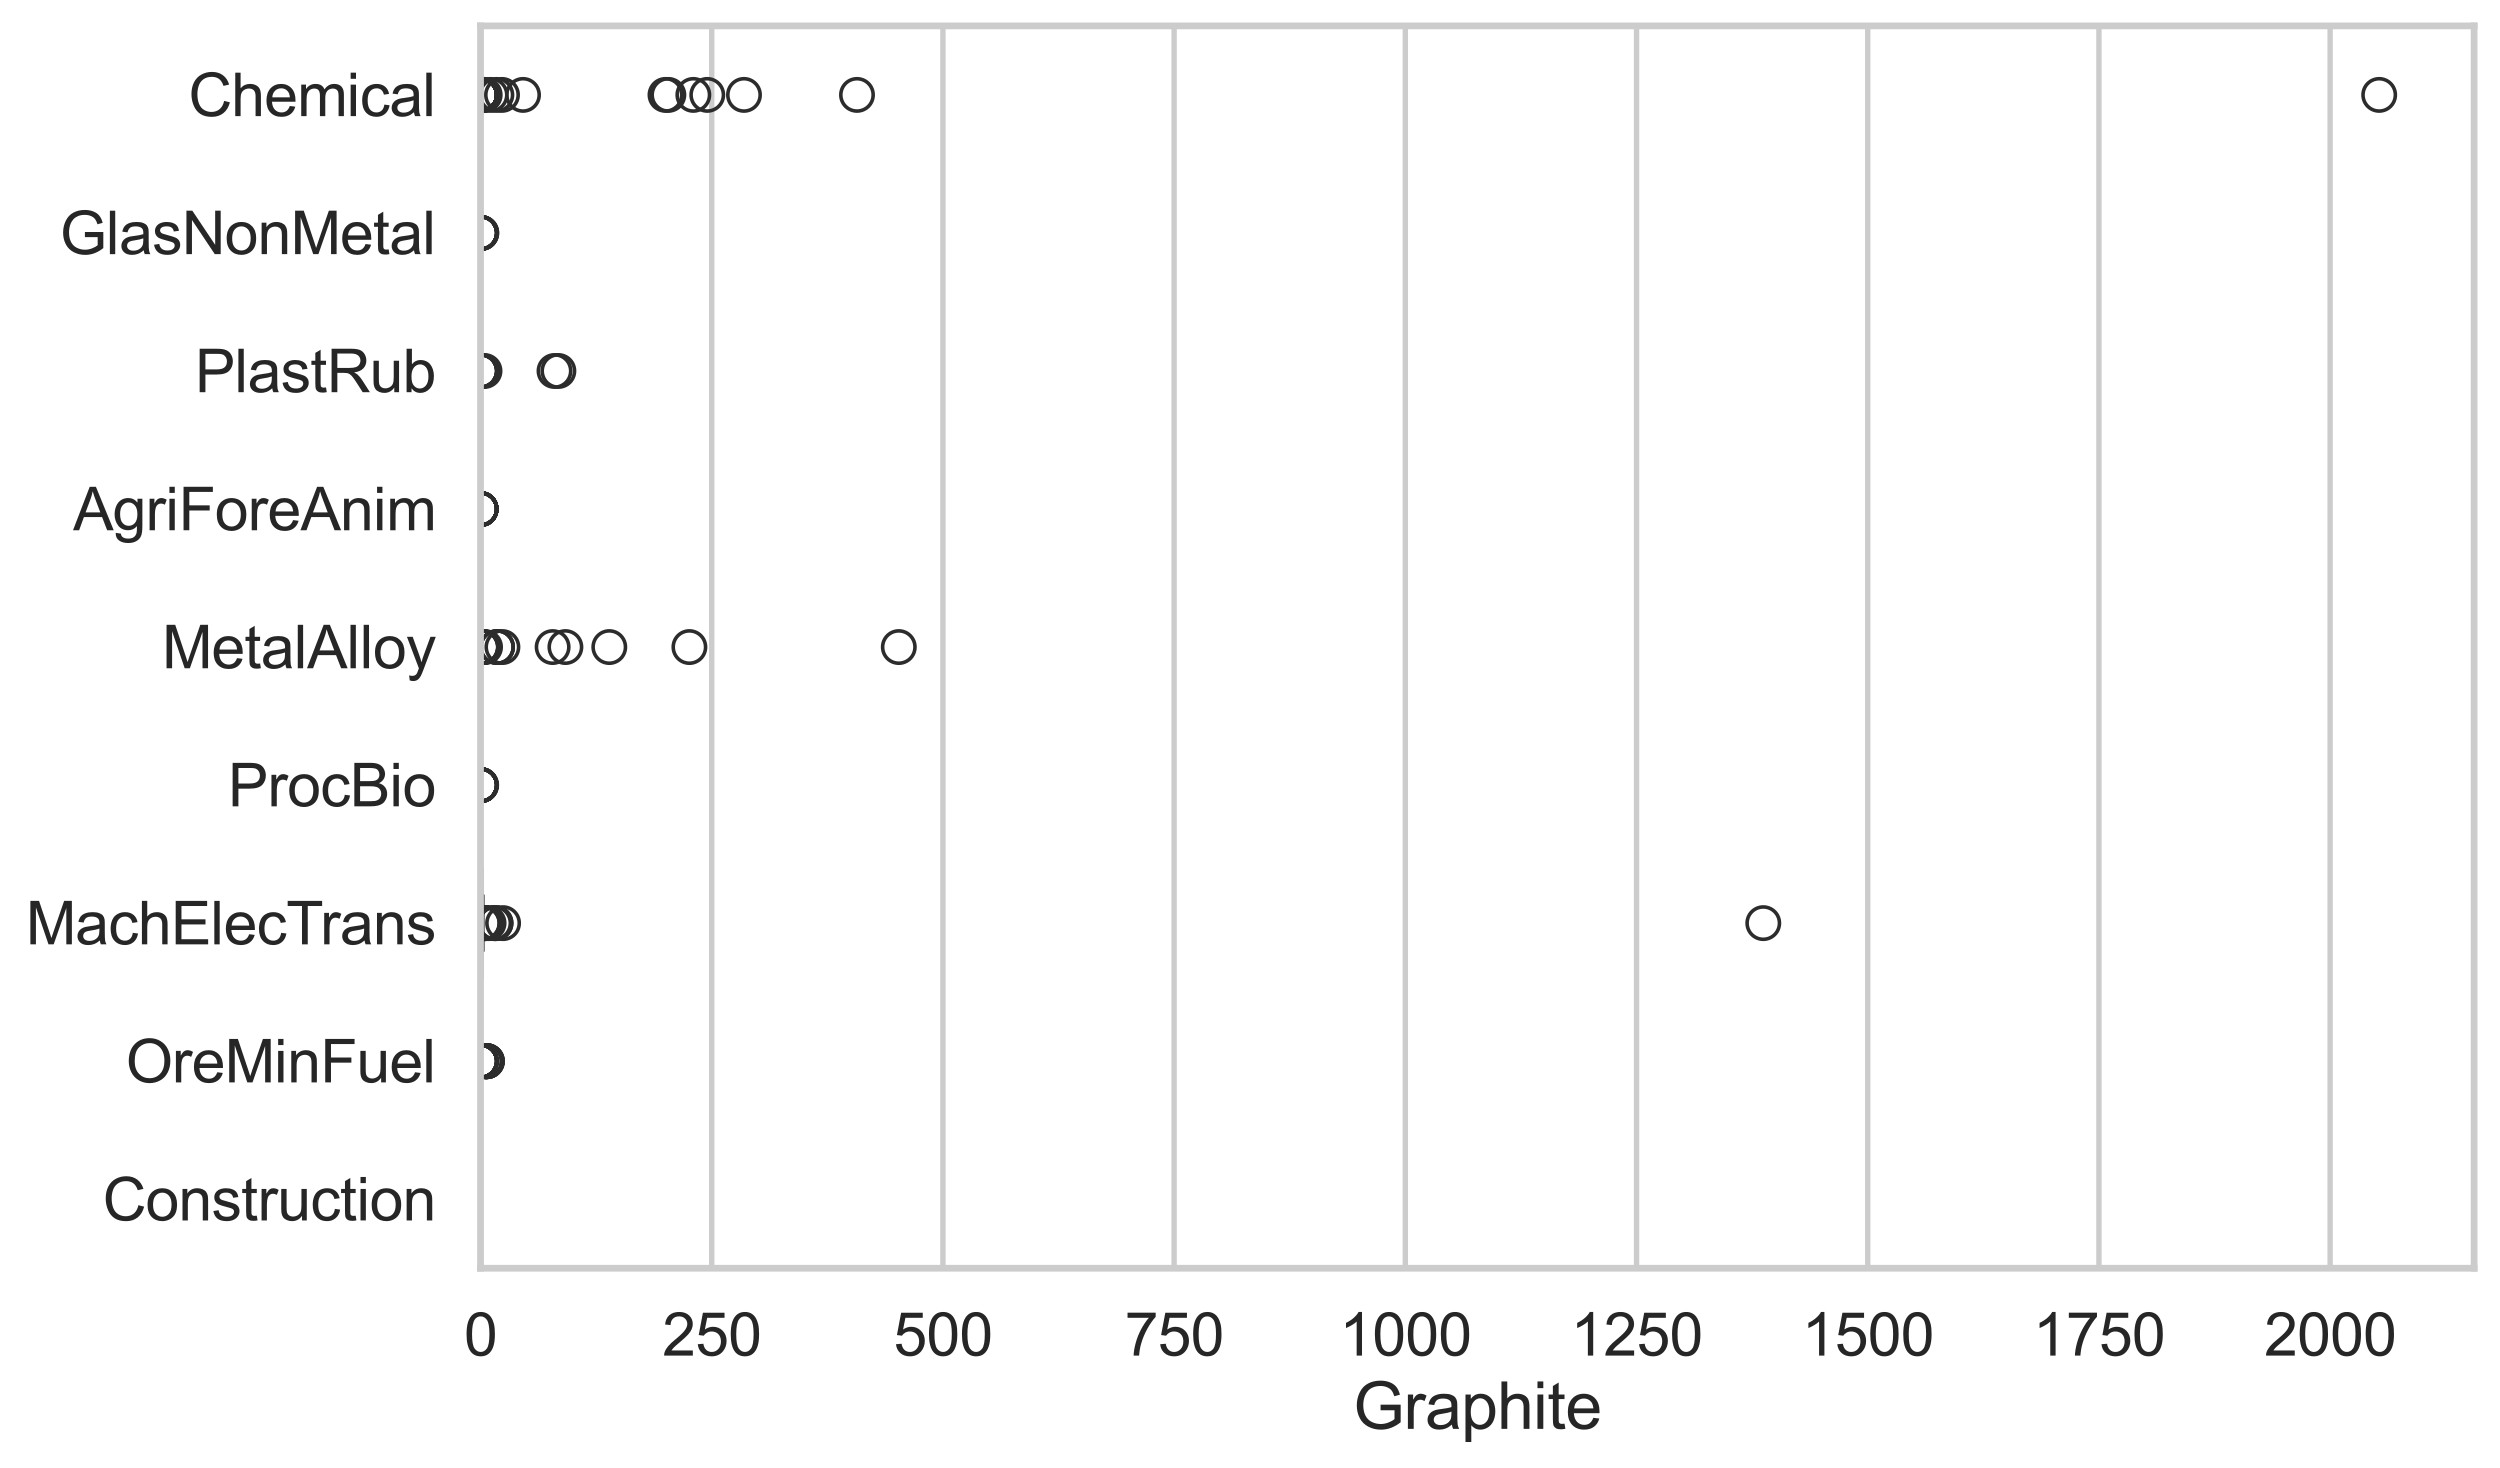 <?xml version="1.0" encoding="utf-8" standalone="no"?>
<!DOCTYPE svg PUBLIC "-//W3C//DTD SVG 1.1//EN"
  "http://www.w3.org/Graphics/SVG/1.1/DTD/svg11.dtd">
<svg xmlns:xlink="http://www.w3.org/1999/xlink" width="695.577pt" height="408.331pt" viewBox="0 0 695.577 408.331" xmlns="http://www.w3.org/2000/svg" version="1.1">
 <defs>
  <style type="text/css">*{stroke-linejoin: round; stroke-linecap: butt}</style>
 </defs>
 <g id="figure_1">
  <g id="patch_1">
   <path d="M 0 408.331 
L 695.577 408.331 
L 695.577 0 
L 0 0 
z
" style="fill: #ffffff"/>
  </g>
  <g id="axes_1">
   <g id="patch_2">
    <path d="M 133.697 352.86 
L 688.377 352.86 
L 688.377 7.2 
L 133.697 7.2 
z
" style="fill: #ffffff"/>
   </g>
   <g id="matplotlib.axis_1">
    <g id="xtick_1">
     <g id="line2d_1">
      <path d="M 133.697 352.86 
L 133.697 7.2 
" clip-path="url(#p1d03a3a1b8)" style="fill: none; stroke: #cccccc; stroke-width: 1.5; stroke-linecap: round"/>
     </g>
     <g id="text_1">
      <!-- 0 -->
      <g style="fill: #262626" transform="translate(129.109 377.17) scale(0.165 -0.165)">
       <defs>
        <path id="ArialMT-30" d="M 266 2259 
Q 266 3072 433 3567 
Q 600 4063 929 4331 
Q 1259 4600 1759 4600 
Q 2128 4600 2406 4451 
Q 2684 4303 2865 4023 
Q 3047 3744 3150 3342 
Q 3253 2941 3253 2259 
Q 3253 1453 3087 958 
Q 2922 463 2592 192 
Q 2263 -78 1759 -78 
Q 1097 -78 719 397 
Q 266 969 266 2259 
z
M 844 2259 
Q 844 1131 1108 757 
Q 1372 384 1759 384 
Q 2147 384 2411 759 
Q 2675 1134 2675 2259 
Q 2675 3391 2411 3762 
Q 2147 4134 1753 4134 
Q 1366 4134 1134 3806 
Q 844 3388 844 2259 
z
" transform="scale(0.016)"/>
       </defs>
       <use xlink:href="#ArialMT-30"/>
      </g>
     </g>
    </g>
    <g id="xtick_2">
     <g id="line2d_2">
      <path d="M 198.024 352.86 
L 198.024 7.2 
" clip-path="url(#p1d03a3a1b8)" style="fill: none; stroke: #cccccc; stroke-width: 1.5; stroke-linecap: round"/>
     </g>
     <g id="text_2">
      <!-- 250 -->
      <g style="fill: #262626" transform="translate(184.261 377.17) scale(0.165 -0.165)">
       <defs>
        <path id="ArialMT-32" d="M 3222 541 
L 3222 0 
L 194 0 
Q 188 203 259 391 
Q 375 700 629 1000 
Q 884 1300 1366 1694 
Q 2113 2306 2375 2664 
Q 2638 3022 2638 3341 
Q 2638 3675 2398 3904 
Q 2159 4134 1775 4134 
Q 1369 4134 1125 3890 
Q 881 3647 878 3216 
L 300 3275 
Q 359 3922 746 4261 
Q 1134 4600 1788 4600 
Q 2447 4600 2831 4234 
Q 3216 3869 3216 3328 
Q 3216 3053 3103 2787 
Q 2991 2522 2730 2228 
Q 2469 1934 1863 1422 
Q 1356 997 1212 845 
Q 1069 694 975 541 
L 3222 541 
z
" transform="scale(0.016)"/>
        <path id="ArialMT-35" d="M 266 1200 
L 856 1250 
Q 922 819 1161 601 
Q 1400 384 1738 384 
Q 2144 384 2425 690 
Q 2706 997 2706 1503 
Q 2706 1984 2436 2262 
Q 2166 2541 1728 2541 
Q 1456 2541 1237 2417 
Q 1019 2294 894 2097 
L 366 2166 
L 809 4519 
L 3088 4519 
L 3088 3981 
L 1259 3981 
L 1013 2750 
Q 1425 3038 1878 3038 
Q 2478 3038 2890 2622 
Q 3303 2206 3303 1553 
Q 3303 931 2941 478 
Q 2500 -78 1738 -78 
Q 1113 -78 717 272 
Q 322 622 266 1200 
z
" transform="scale(0.016)"/>
       </defs>
       <use xlink:href="#ArialMT-32"/>
       <use xlink:href="#ArialMT-35" transform="translate(55.615 0)"/>
       <use xlink:href="#ArialMT-30" transform="translate(111.23 0)"/>
      </g>
     </g>
    </g>
    <g id="xtick_3">
     <g id="line2d_3">
      <path d="M 262.352 352.86 
L 262.352 7.2 
" clip-path="url(#p1d03a3a1b8)" style="fill: none; stroke: #cccccc; stroke-width: 1.5; stroke-linecap: round"/>
     </g>
     <g id="text_3">
      <!-- 500 -->
      <g style="fill: #262626" transform="translate(248.588 377.17) scale(0.165 -0.165)">
       <use xlink:href="#ArialMT-35"/>
       <use xlink:href="#ArialMT-30" transform="translate(55.615 0)"/>
       <use xlink:href="#ArialMT-30" transform="translate(111.23 0)"/>
      </g>
     </g>
    </g>
    <g id="xtick_4">
     <g id="line2d_4">
      <path d="M 326.679 352.86 
L 326.679 7.2 
" clip-path="url(#p1d03a3a1b8)" style="fill: none; stroke: #cccccc; stroke-width: 1.5; stroke-linecap: round"/>
     </g>
     <g id="text_4">
      <!-- 750 -->
      <g style="fill: #262626" transform="translate(312.916 377.17) scale(0.165 -0.165)">
       <defs>
        <path id="ArialMT-37" d="M 303 3981 
L 303 4522 
L 3269 4522 
L 3269 4084 
Q 2831 3619 2401 2847 
Q 1972 2075 1738 1259 
Q 1569 684 1522 0 
L 944 0 
Q 953 541 1156 1306 
Q 1359 2072 1739 2783 
Q 2119 3494 2547 3981 
L 303 3981 
z
" transform="scale(0.016)"/>
       </defs>
       <use xlink:href="#ArialMT-37"/>
       <use xlink:href="#ArialMT-35" transform="translate(55.615 0)"/>
       <use xlink:href="#ArialMT-30" transform="translate(111.23 0)"/>
      </g>
     </g>
    </g>
    <g id="xtick_5">
     <g id="line2d_5">
      <path d="M 391.006 352.86 
L 391.006 7.2 
" clip-path="url(#p1d03a3a1b8)" style="fill: none; stroke: #cccccc; stroke-width: 1.5; stroke-linecap: round"/>
     </g>
     <g id="text_5">
      <!-- 1000 -->
      <g style="fill: #262626" transform="translate(372.655 377.17) scale(0.165 -0.165)">
       <defs>
        <path id="ArialMT-31" d="M 2384 0 
L 1822 0 
L 1822 3584 
Q 1619 3391 1289 3197 
Q 959 3003 697 2906 
L 697 3450 
Q 1169 3672 1522 3987 
Q 1875 4303 2022 4600 
L 2384 4600 
L 2384 0 
z
" transform="scale(0.016)"/>
       </defs>
       <use xlink:href="#ArialMT-31"/>
       <use xlink:href="#ArialMT-30" transform="translate(55.615 0)"/>
       <use xlink:href="#ArialMT-30" transform="translate(111.23 0)"/>
       <use xlink:href="#ArialMT-30" transform="translate(166.846 0)"/>
      </g>
     </g>
    </g>
    <g id="xtick_6">
     <g id="line2d_6">
      <path d="M 455.334 352.86 
L 455.334 7.2 
" clip-path="url(#p1d03a3a1b8)" style="fill: none; stroke: #cccccc; stroke-width: 1.5; stroke-linecap: round"/>
     </g>
     <g id="text_6">
      <!-- 1250 -->
      <g style="fill: #262626" transform="translate(436.983 377.17) scale(0.165 -0.165)">
       <use xlink:href="#ArialMT-31"/>
       <use xlink:href="#ArialMT-32" transform="translate(55.615 0)"/>
       <use xlink:href="#ArialMT-35" transform="translate(111.23 0)"/>
       <use xlink:href="#ArialMT-30" transform="translate(166.846 0)"/>
      </g>
     </g>
    </g>
    <g id="xtick_7">
     <g id="line2d_7">
      <path d="M 519.661 352.86 
L 519.661 7.2 
" clip-path="url(#p1d03a3a1b8)" style="fill: none; stroke: #cccccc; stroke-width: 1.5; stroke-linecap: round"/>
     </g>
     <g id="text_7">
      <!-- 1500 -->
      <g style="fill: #262626" transform="translate(501.31 377.17) scale(0.165 -0.165)">
       <use xlink:href="#ArialMT-31"/>
       <use xlink:href="#ArialMT-35" transform="translate(55.615 0)"/>
       <use xlink:href="#ArialMT-30" transform="translate(111.23 0)"/>
       <use xlink:href="#ArialMT-30" transform="translate(166.846 0)"/>
      </g>
     </g>
    </g>
    <g id="xtick_8">
     <g id="line2d_8">
      <path d="M 583.988 352.86 
L 583.988 7.2 
" clip-path="url(#p1d03a3a1b8)" style="fill: none; stroke: #cccccc; stroke-width: 1.5; stroke-linecap: round"/>
     </g>
     <g id="text_8">
      <!-- 1750 -->
      <g style="fill: #262626" transform="translate(565.637 377.17) scale(0.165 -0.165)">
       <use xlink:href="#ArialMT-31"/>
       <use xlink:href="#ArialMT-37" transform="translate(55.615 0)"/>
       <use xlink:href="#ArialMT-35" transform="translate(111.23 0)"/>
       <use xlink:href="#ArialMT-30" transform="translate(166.846 0)"/>
      </g>
     </g>
    </g>
    <g id="xtick_9">
     <g id="line2d_9">
      <path d="M 648.316 352.86 
L 648.316 7.2 
" clip-path="url(#p1d03a3a1b8)" style="fill: none; stroke: #cccccc; stroke-width: 1.5; stroke-linecap: round"/>
     </g>
     <g id="text_9">
      <!-- 2000 -->
      <g style="fill: #262626" transform="translate(629.965 377.17) scale(0.165 -0.165)">
       <use xlink:href="#ArialMT-32"/>
       <use xlink:href="#ArialMT-30" transform="translate(55.615 0)"/>
       <use xlink:href="#ArialMT-30" transform="translate(111.23 0)"/>
       <use xlink:href="#ArialMT-30" transform="translate(166.846 0)"/>
      </g>
     </g>
    </g>
    <g id="text_10">
     <!-- Graphite -->
     <g style="fill: #262626" transform="translate(376.521 397.553) scale(0.18 -0.18)">
      <defs>
       <path id="ArialMT-47" d="M 2638 1797 
L 2638 2334 
L 4578 2338 
L 4578 638 
Q 4131 281 3656 101 
Q 3181 -78 2681 -78 
Q 2006 -78 1454 211 
Q 903 500 622 1047 
Q 341 1594 341 2269 
Q 341 2938 620 3517 
Q 900 4097 1425 4378 
Q 1950 4659 2634 4659 
Q 3131 4659 3532 4498 
Q 3934 4338 4162 4050 
Q 4391 3763 4509 3300 
L 3963 3150 
Q 3859 3500 3706 3700 
Q 3553 3900 3268 4020 
Q 2984 4141 2638 4141 
Q 2222 4141 1919 4014 
Q 1616 3888 1430 3681 
Q 1244 3475 1141 3228 
Q 966 2803 966 2306 
Q 966 1694 1177 1281 
Q 1388 869 1791 669 
Q 2194 469 2647 469 
Q 3041 469 3416 620 
Q 3791 772 3984 944 
L 3984 1797 
L 2638 1797 
z
" transform="scale(0.016)"/>
       <path id="ArialMT-72" d="M 416 0 
L 416 3319 
L 922 3319 
L 922 2816 
Q 1116 3169 1280 3281 
Q 1444 3394 1641 3394 
Q 1925 3394 2219 3213 
L 2025 2691 
Q 1819 2813 1613 2813 
Q 1428 2813 1281 2702 
Q 1134 2591 1072 2394 
Q 978 2094 978 1738 
L 978 0 
L 416 0 
z
" transform="scale(0.016)"/>
       <path id="ArialMT-61" d="M 2588 409 
Q 2275 144 1986 34 
Q 1697 -75 1366 -75 
Q 819 -75 525 192 
Q 231 459 231 875 
Q 231 1119 342 1320 
Q 453 1522 633 1644 
Q 813 1766 1038 1828 
Q 1203 1872 1538 1913 
Q 2219 1994 2541 2106 
Q 2544 2222 2544 2253 
Q 2544 2597 2384 2738 
Q 2169 2928 1744 2928 
Q 1347 2928 1158 2789 
Q 969 2650 878 2297 
L 328 2372 
Q 403 2725 575 2942 
Q 747 3159 1072 3276 
Q 1397 3394 1825 3394 
Q 2250 3394 2515 3294 
Q 2781 3194 2906 3042 
Q 3031 2891 3081 2659 
Q 3109 2516 3109 2141 
L 3109 1391 
Q 3109 606 3145 398 
Q 3181 191 3288 0 
L 2700 0 
Q 2613 175 2588 409 
z
M 2541 1666 
Q 2234 1541 1622 1453 
Q 1275 1403 1131 1340 
Q 988 1278 909 1158 
Q 831 1038 831 891 
Q 831 666 1001 516 
Q 1172 366 1500 366 
Q 1825 366 2078 508 
Q 2331 650 2450 897 
Q 2541 1088 2541 1459 
L 2541 1666 
z
" transform="scale(0.016)"/>
       <path id="ArialMT-70" d="M 422 -1272 
L 422 3319 
L 934 3319 
L 934 2888 
Q 1116 3141 1344 3267 
Q 1572 3394 1897 3394 
Q 2322 3394 2647 3175 
Q 2972 2956 3137 2557 
Q 3303 2159 3303 1684 
Q 3303 1175 3120 767 
Q 2938 359 2589 142 
Q 2241 -75 1856 -75 
Q 1575 -75 1351 44 
Q 1128 163 984 344 
L 984 -1272 
L 422 -1272 
z
M 931 1641 
Q 931 1000 1190 694 
Q 1450 388 1819 388 
Q 2194 388 2461 705 
Q 2728 1022 2728 1688 
Q 2728 2322 2467 2637 
Q 2206 2953 1844 2953 
Q 1484 2953 1207 2617 
Q 931 2281 931 1641 
z
" transform="scale(0.016)"/>
       <path id="ArialMT-68" d="M 422 0 
L 422 4581 
L 984 4581 
L 984 2938 
Q 1378 3394 1978 3394 
Q 2347 3394 2619 3248 
Q 2891 3103 3008 2847 
Q 3125 2591 3125 2103 
L 3125 0 
L 2563 0 
L 2563 2103 
Q 2563 2525 2380 2717 
Q 2197 2909 1863 2909 
Q 1613 2909 1392 2779 
Q 1172 2650 1078 2428 
Q 984 2206 984 1816 
L 984 0 
L 422 0 
z
" transform="scale(0.016)"/>
       <path id="ArialMT-69" d="M 425 3934 
L 425 4581 
L 988 4581 
L 988 3934 
L 425 3934 
z
M 425 0 
L 425 3319 
L 988 3319 
L 988 0 
L 425 0 
z
" transform="scale(0.016)"/>
       <path id="ArialMT-74" d="M 1650 503 
L 1731 6 
Q 1494 -44 1306 -44 
Q 1000 -44 831 53 
Q 663 150 594 308 
Q 525 466 525 972 
L 525 2881 
L 113 2881 
L 113 3319 
L 525 3319 
L 525 4141 
L 1084 4478 
L 1084 3319 
L 1650 3319 
L 1650 2881 
L 1084 2881 
L 1084 941 
Q 1084 700 1114 631 
Q 1144 563 1211 522 
Q 1278 481 1403 481 
Q 1497 481 1650 503 
z
" transform="scale(0.016)"/>
       <path id="ArialMT-65" d="M 2694 1069 
L 3275 997 
Q 3138 488 2766 206 
Q 2394 -75 1816 -75 
Q 1088 -75 661 373 
Q 234 822 234 1631 
Q 234 2469 665 2931 
Q 1097 3394 1784 3394 
Q 2450 3394 2872 2941 
Q 3294 2488 3294 1666 
Q 3294 1616 3291 1516 
L 816 1516 
Q 847 969 1125 678 
Q 1403 388 1819 388 
Q 2128 388 2347 550 
Q 2566 713 2694 1069 
z
M 847 1978 
L 2700 1978 
Q 2663 2397 2488 2606 
Q 2219 2931 1791 2931 
Q 1403 2931 1139 2672 
Q 875 2413 847 1978 
z
" transform="scale(0.016)"/>
      </defs>
      <use xlink:href="#ArialMT-47"/>
      <use xlink:href="#ArialMT-72" transform="translate(77.783 0)"/>
      <use xlink:href="#ArialMT-61" transform="translate(111.084 0)"/>
      <use xlink:href="#ArialMT-70" transform="translate(166.699 0)"/>
      <use xlink:href="#ArialMT-68" transform="translate(222.314 0)"/>
      <use xlink:href="#ArialMT-69" transform="translate(277.93 0)"/>
      <use xlink:href="#ArialMT-74" transform="translate(300.146 0)"/>
      <use xlink:href="#ArialMT-65" transform="translate(327.93 0)"/>
     </g>
    </g>
   </g>
   <g id="matplotlib.axis_2">
    <g id="ytick_1">
     <g id="text_11">
      <!-- Chemical -->
      <g style="fill: #262626" transform="translate(52.428 32.309) scale(0.165 -0.165)">
       <defs>
        <path id="ArialMT-43" d="M 3763 1606 
L 4369 1453 
Q 4178 706 3683 314 
Q 3188 -78 2472 -78 
Q 1731 -78 1267 223 
Q 803 525 561 1097 
Q 319 1669 319 2325 
Q 319 3041 592 3573 
Q 866 4106 1370 4382 
Q 1875 4659 2481 4659 
Q 3169 4659 3637 4309 
Q 4106 3959 4291 3325 
L 3694 3184 
Q 3534 3684 3231 3912 
Q 2928 4141 2469 4141 
Q 1941 4141 1586 3887 
Q 1231 3634 1087 3207 
Q 944 2781 944 2328 
Q 944 1744 1114 1308 
Q 1284 872 1643 656 
Q 2003 441 2422 441 
Q 2931 441 3284 734 
Q 3638 1028 3763 1606 
z
" transform="scale(0.016)"/>
        <path id="ArialMT-6d" d="M 422 0 
L 422 3319 
L 925 3319 
L 925 2853 
Q 1081 3097 1340 3245 
Q 1600 3394 1931 3394 
Q 2300 3394 2536 3241 
Q 2772 3088 2869 2813 
Q 3263 3394 3894 3394 
Q 4388 3394 4653 3120 
Q 4919 2847 4919 2278 
L 4919 0 
L 4359 0 
L 4359 2091 
Q 4359 2428 4304 2576 
Q 4250 2725 4106 2815 
Q 3963 2906 3769 2906 
Q 3419 2906 3187 2673 
Q 2956 2441 2956 1928 
L 2956 0 
L 2394 0 
L 2394 2156 
Q 2394 2531 2256 2718 
Q 2119 2906 1806 2906 
Q 1569 2906 1367 2781 
Q 1166 2656 1075 2415 
Q 984 2175 984 1722 
L 984 0 
L 422 0 
z
" transform="scale(0.016)"/>
        <path id="ArialMT-63" d="M 2588 1216 
L 3141 1144 
Q 3050 572 2676 248 
Q 2303 -75 1759 -75 
Q 1078 -75 664 370 
Q 250 816 250 1647 
Q 250 2184 428 2587 
Q 606 2991 970 3192 
Q 1334 3394 1763 3394 
Q 2303 3394 2647 3120 
Q 2991 2847 3088 2344 
L 2541 2259 
Q 2463 2594 2264 2762 
Q 2066 2931 1784 2931 
Q 1359 2931 1093 2626 
Q 828 2322 828 1663 
Q 828 994 1084 691 
Q 1341 388 1753 388 
Q 2084 388 2306 591 
Q 2528 794 2588 1216 
z
" transform="scale(0.016)"/>
        <path id="ArialMT-6c" d="M 409 0 
L 409 4581 
L 972 4581 
L 972 0 
L 409 0 
z
" transform="scale(0.016)"/>
       </defs>
       <use xlink:href="#ArialMT-43"/>
       <use xlink:href="#ArialMT-68" transform="translate(72.217 0)"/>
       <use xlink:href="#ArialMT-65" transform="translate(127.832 0)"/>
       <use xlink:href="#ArialMT-6d" transform="translate(183.447 0)"/>
       <use xlink:href="#ArialMT-69" transform="translate(266.748 0)"/>
       <use xlink:href="#ArialMT-63" transform="translate(288.965 0)"/>
       <use xlink:href="#ArialMT-61" transform="translate(338.965 0)"/>
       <use xlink:href="#ArialMT-6c" transform="translate(394.58 0)"/>
      </g>
     </g>
    </g>
    <g id="ytick_2">
     <g id="text_12">
      <!-- GlasNonMetal -->
      <g style="fill: #262626" transform="translate(16.659 70.715) scale(0.165 -0.165)">
       <defs>
        <path id="ArialMT-73" d="M 197 991 
L 753 1078 
Q 800 744 1014 566 
Q 1228 388 1613 388 
Q 2000 388 2187 545 
Q 2375 703 2375 916 
Q 2375 1106 2209 1216 
Q 2094 1291 1634 1406 
Q 1016 1563 777 1677 
Q 538 1791 414 1992 
Q 291 2194 291 2438 
Q 291 2659 392 2848 
Q 494 3038 669 3163 
Q 800 3259 1026 3326 
Q 1253 3394 1513 3394 
Q 1903 3394 2198 3281 
Q 2494 3169 2634 2976 
Q 2775 2784 2828 2463 
L 2278 2388 
Q 2241 2644 2061 2787 
Q 1881 2931 1553 2931 
Q 1166 2931 1000 2803 
Q 834 2675 834 2503 
Q 834 2394 903 2306 
Q 972 2216 1119 2156 
Q 1203 2125 1616 2013 
Q 2213 1853 2448 1751 
Q 2684 1650 2818 1456 
Q 2953 1263 2953 975 
Q 2953 694 2789 445 
Q 2625 197 2315 61 
Q 2006 -75 1616 -75 
Q 969 -75 630 194 
Q 291 463 197 991 
z
" transform="scale(0.016)"/>
        <path id="ArialMT-4e" d="M 488 0 
L 488 4581 
L 1109 4581 
L 3516 984 
L 3516 4581 
L 4097 4581 
L 4097 0 
L 3475 0 
L 1069 3600 
L 1069 0 
L 488 0 
z
" transform="scale(0.016)"/>
        <path id="ArialMT-6f" d="M 213 1659 
Q 213 2581 725 3025 
Q 1153 3394 1769 3394 
Q 2453 3394 2887 2945 
Q 3322 2497 3322 1706 
Q 3322 1066 3130 698 
Q 2938 331 2570 128 
Q 2203 -75 1769 -75 
Q 1072 -75 642 372 
Q 213 819 213 1659 
z
M 791 1659 
Q 791 1022 1069 705 
Q 1347 388 1769 388 
Q 2188 388 2466 706 
Q 2744 1025 2744 1678 
Q 2744 2294 2464 2611 
Q 2184 2928 1769 2928 
Q 1347 2928 1069 2612 
Q 791 2297 791 1659 
z
" transform="scale(0.016)"/>
        <path id="ArialMT-6e" d="M 422 0 
L 422 3319 
L 928 3319 
L 928 2847 
Q 1294 3394 1984 3394 
Q 2284 3394 2536 3286 
Q 2788 3178 2913 3003 
Q 3038 2828 3088 2588 
Q 3119 2431 3119 2041 
L 3119 0 
L 2556 0 
L 2556 2019 
Q 2556 2363 2490 2533 
Q 2425 2703 2258 2804 
Q 2091 2906 1866 2906 
Q 1506 2906 1245 2678 
Q 984 2450 984 1813 
L 984 0 
L 422 0 
z
" transform="scale(0.016)"/>
        <path id="ArialMT-4d" d="M 475 0 
L 475 4581 
L 1388 4581 
L 2472 1338 
Q 2622 884 2691 659 
Q 2769 909 2934 1394 
L 4031 4581 
L 4847 4581 
L 4847 0 
L 4263 0 
L 4263 3834 
L 2931 0 
L 2384 0 
L 1059 3900 
L 1059 0 
L 475 0 
z
" transform="scale(0.016)"/>
       </defs>
       <use xlink:href="#ArialMT-47"/>
       <use xlink:href="#ArialMT-6c" transform="translate(77.783 0)"/>
       <use xlink:href="#ArialMT-61" transform="translate(100 0)"/>
       <use xlink:href="#ArialMT-73" transform="translate(155.615 0)"/>
       <use xlink:href="#ArialMT-4e" transform="translate(205.615 0)"/>
       <use xlink:href="#ArialMT-6f" transform="translate(277.832 0)"/>
       <use xlink:href="#ArialMT-6e" transform="translate(333.447 0)"/>
       <use xlink:href="#ArialMT-4d" transform="translate(389.062 0)"/>
       <use xlink:href="#ArialMT-65" transform="translate(472.363 0)"/>
       <use xlink:href="#ArialMT-74" transform="translate(527.979 0)"/>
       <use xlink:href="#ArialMT-61" transform="translate(555.762 0)"/>
       <use xlink:href="#ArialMT-6c" transform="translate(611.377 0)"/>
      </g>
     </g>
    </g>
    <g id="ytick_3">
     <g id="text_13">
      <!-- PlastRub -->
      <g style="fill: #262626" transform="translate(54.248 109.122) scale(0.165 -0.165)">
       <defs>
        <path id="ArialMT-50" d="M 494 0 
L 494 4581 
L 2222 4581 
Q 2678 4581 2919 4538 
Q 3256 4481 3484 4323 
Q 3713 4166 3852 3881 
Q 3991 3597 3991 3256 
Q 3991 2672 3619 2267 
Q 3247 1863 2275 1863 
L 1100 1863 
L 1100 0 
L 494 0 
z
M 1100 2403 
L 2284 2403 
Q 2872 2403 3119 2622 
Q 3366 2841 3366 3238 
Q 3366 3525 3220 3729 
Q 3075 3934 2838 4000 
Q 2684 4041 2272 4041 
L 1100 4041 
L 1100 2403 
z
" transform="scale(0.016)"/>
        <path id="ArialMT-52" d="M 503 0 
L 503 4581 
L 2534 4581 
Q 3147 4581 3465 4457 
Q 3784 4334 3975 4021 
Q 4166 3709 4166 3331 
Q 4166 2844 3850 2509 
Q 3534 2175 2875 2084 
Q 3116 1969 3241 1856 
Q 3506 1613 3744 1247 
L 4541 0 
L 3778 0 
L 3172 953 
Q 2906 1366 2734 1584 
Q 2563 1803 2427 1890 
Q 2291 1978 2150 2013 
Q 2047 2034 1813 2034 
L 1109 2034 
L 1109 0 
L 503 0 
z
M 1109 2559 
L 2413 2559 
Q 2828 2559 3062 2645 
Q 3297 2731 3419 2920 
Q 3541 3109 3541 3331 
Q 3541 3656 3305 3865 
Q 3069 4075 2559 4075 
L 1109 4075 
L 1109 2559 
z
" transform="scale(0.016)"/>
        <path id="ArialMT-75" d="M 2597 0 
L 2597 488 
Q 2209 -75 1544 -75 
Q 1250 -75 995 37 
Q 741 150 617 320 
Q 494 491 444 738 
Q 409 903 409 1263 
L 409 3319 
L 972 3319 
L 972 1478 
Q 972 1038 1006 884 
Q 1059 663 1231 536 
Q 1403 409 1656 409 
Q 1909 409 2131 539 
Q 2353 669 2445 892 
Q 2538 1116 2538 1541 
L 2538 3319 
L 3100 3319 
L 3100 0 
L 2597 0 
z
" transform="scale(0.016)"/>
        <path id="ArialMT-62" d="M 941 0 
L 419 0 
L 419 4581 
L 981 4581 
L 981 2947 
Q 1338 3394 1891 3394 
Q 2197 3394 2470 3270 
Q 2744 3147 2920 2923 
Q 3097 2700 3197 2384 
Q 3297 2069 3297 1709 
Q 3297 856 2875 390 
Q 2453 -75 1863 -75 
Q 1275 -75 941 416 
L 941 0 
z
M 934 1684 
Q 934 1088 1097 822 
Q 1363 388 1816 388 
Q 2184 388 2453 708 
Q 2722 1028 2722 1663 
Q 2722 2313 2464 2622 
Q 2206 2931 1841 2931 
Q 1472 2931 1203 2611 
Q 934 2291 934 1684 
z
" transform="scale(0.016)"/>
       </defs>
       <use xlink:href="#ArialMT-50"/>
       <use xlink:href="#ArialMT-6c" transform="translate(66.699 0)"/>
       <use xlink:href="#ArialMT-61" transform="translate(88.916 0)"/>
       <use xlink:href="#ArialMT-73" transform="translate(144.531 0)"/>
       <use xlink:href="#ArialMT-74" transform="translate(194.531 0)"/>
       <use xlink:href="#ArialMT-52" transform="translate(222.314 0)"/>
       <use xlink:href="#ArialMT-75" transform="translate(294.531 0)"/>
       <use xlink:href="#ArialMT-62" transform="translate(350.146 0)"/>
      </g>
     </g>
    </g>
    <g id="ytick_4">
     <g id="text_14">
      <!-- AgriForeAnim -->
      <g style="fill: #262626" transform="translate(20.341 147.529) scale(0.165 -0.165)">
       <defs>
        <path id="ArialMT-41" d="M -9 0 
L 1750 4581 
L 2403 4581 
L 4278 0 
L 3588 0 
L 3053 1388 
L 1138 1388 
L 634 0 
L -9 0 
z
M 1313 1881 
L 2866 1881 
L 2388 3150 
Q 2169 3728 2063 4100 
Q 1975 3659 1816 3225 
L 1313 1881 
z
" transform="scale(0.016)"/>
        <path id="ArialMT-67" d="M 319 -275 
L 866 -356 
Q 900 -609 1056 -725 
Q 1266 -881 1628 -881 
Q 2019 -881 2231 -725 
Q 2444 -569 2519 -288 
Q 2563 -116 2559 434 
Q 2191 0 1641 0 
Q 956 0 581 494 
Q 206 988 206 1678 
Q 206 2153 378 2554 
Q 550 2956 876 3175 
Q 1203 3394 1644 3394 
Q 2231 3394 2613 2919 
L 2613 3319 
L 3131 3319 
L 3131 450 
Q 3131 -325 2973 -648 
Q 2816 -972 2473 -1159 
Q 2131 -1347 1631 -1347 
Q 1038 -1347 672 -1080 
Q 306 -813 319 -275 
z
M 784 1719 
Q 784 1066 1043 766 
Q 1303 466 1694 466 
Q 2081 466 2343 764 
Q 2606 1063 2606 1700 
Q 2606 2309 2336 2618 
Q 2066 2928 1684 2928 
Q 1309 2928 1046 2623 
Q 784 2319 784 1719 
z
" transform="scale(0.016)"/>
        <path id="ArialMT-46" d="M 525 0 
L 525 4581 
L 3616 4581 
L 3616 4041 
L 1131 4041 
L 1131 2622 
L 3281 2622 
L 3281 2081 
L 1131 2081 
L 1131 0 
L 525 0 
z
" transform="scale(0.016)"/>
       </defs>
       <use xlink:href="#ArialMT-41"/>
       <use xlink:href="#ArialMT-67" transform="translate(66.699 0)"/>
       <use xlink:href="#ArialMT-72" transform="translate(122.314 0)"/>
       <use xlink:href="#ArialMT-69" transform="translate(155.615 0)"/>
       <use xlink:href="#ArialMT-46" transform="translate(177.832 0)"/>
       <use xlink:href="#ArialMT-6f" transform="translate(238.916 0)"/>
       <use xlink:href="#ArialMT-72" transform="translate(294.531 0)"/>
       <use xlink:href="#ArialMT-65" transform="translate(327.832 0)"/>
       <use xlink:href="#ArialMT-41" transform="translate(383.447 0)"/>
       <use xlink:href="#ArialMT-6e" transform="translate(450.146 0)"/>
       <use xlink:href="#ArialMT-69" transform="translate(505.762 0)"/>
       <use xlink:href="#ArialMT-6d" transform="translate(527.979 0)"/>
      </g>
     </g>
    </g>
    <g id="ytick_5">
     <g id="text_15">
      <!-- MetalAlloy -->
      <g style="fill: #262626" transform="translate(45.088 185.935) scale(0.165 -0.165)">
       <defs>
        <path id="ArialMT-79" d="M 397 -1278 
L 334 -750 
Q 519 -800 656 -800 
Q 844 -800 956 -737 
Q 1069 -675 1141 -563 
Q 1194 -478 1313 -144 
Q 1328 -97 1363 -6 
L 103 3319 
L 709 3319 
L 1400 1397 
Q 1534 1031 1641 628 
Q 1738 1016 1872 1384 
L 2581 3319 
L 3144 3319 
L 1881 -56 
Q 1678 -603 1566 -809 
Q 1416 -1088 1222 -1217 
Q 1028 -1347 759 -1347 
Q 597 -1347 397 -1278 
z
" transform="scale(0.016)"/>
       </defs>
       <use xlink:href="#ArialMT-4d"/>
       <use xlink:href="#ArialMT-65" transform="translate(83.301 0)"/>
       <use xlink:href="#ArialMT-74" transform="translate(138.916 0)"/>
       <use xlink:href="#ArialMT-61" transform="translate(166.699 0)"/>
       <use xlink:href="#ArialMT-6c" transform="translate(222.314 0)"/>
       <use xlink:href="#ArialMT-41" transform="translate(244.531 0)"/>
       <use xlink:href="#ArialMT-6c" transform="translate(311.23 0)"/>
       <use xlink:href="#ArialMT-6c" transform="translate(333.447 0)"/>
       <use xlink:href="#ArialMT-6f" transform="translate(355.664 0)"/>
       <use xlink:href="#ArialMT-79" transform="translate(411.279 0)"/>
      </g>
     </g>
    </g>
    <g id="ytick_6">
     <g id="text_16">
      <!-- ProcBio -->
      <g style="fill: #262626" transform="translate(63.424 224.342) scale(0.165 -0.165)">
       <defs>
        <path id="ArialMT-42" d="M 469 0 
L 469 4581 
L 2188 4581 
Q 2713 4581 3030 4442 
Q 3347 4303 3526 4014 
Q 3706 3725 3706 3409 
Q 3706 3116 3547 2856 
Q 3388 2597 3066 2438 
Q 3481 2316 3704 2022 
Q 3928 1728 3928 1328 
Q 3928 1006 3792 729 
Q 3656 453 3456 303 
Q 3256 153 2954 76 
Q 2653 0 2216 0 
L 469 0 
z
M 1075 2656 
L 2066 2656 
Q 2469 2656 2644 2709 
Q 2875 2778 2992 2937 
Q 3109 3097 3109 3338 
Q 3109 3566 3000 3739 
Q 2891 3913 2687 3977 
Q 2484 4041 1991 4041 
L 1075 4041 
L 1075 2656 
z
M 1075 541 
L 2216 541 
Q 2509 541 2628 563 
Q 2838 600 2978 687 
Q 3119 775 3209 942 
Q 3300 1109 3300 1328 
Q 3300 1584 3169 1773 
Q 3038 1963 2805 2039 
Q 2572 2116 2134 2116 
L 1075 2116 
L 1075 541 
z
" transform="scale(0.016)"/>
       </defs>
       <use xlink:href="#ArialMT-50"/>
       <use xlink:href="#ArialMT-72" transform="translate(66.699 0)"/>
       <use xlink:href="#ArialMT-6f" transform="translate(100 0)"/>
       <use xlink:href="#ArialMT-63" transform="translate(155.615 0)"/>
       <use xlink:href="#ArialMT-42" transform="translate(205.615 0)"/>
       <use xlink:href="#ArialMT-69" transform="translate(272.314 0)"/>
       <use xlink:href="#ArialMT-6f" transform="translate(294.531 0)"/>
      </g>
     </g>
    </g>
    <g id="ytick_7">
     <g id="text_17">
      <!-- MachElecTrans -->
      <g style="fill: #262626" transform="translate(7.2 262.749) scale(0.165 -0.165)">
       <defs>
        <path id="ArialMT-45" d="M 506 0 
L 506 4581 
L 3819 4581 
L 3819 4041 
L 1113 4041 
L 1113 2638 
L 3647 2638 
L 3647 2100 
L 1113 2100 
L 1113 541 
L 3925 541 
L 3925 0 
L 506 0 
z
" transform="scale(0.016)"/>
        <path id="ArialMT-54" d="M 1659 0 
L 1659 4041 
L 150 4041 
L 150 4581 
L 3781 4581 
L 3781 4041 
L 2266 4041 
L 2266 0 
L 1659 0 
z
" transform="scale(0.016)"/>
       </defs>
       <use xlink:href="#ArialMT-4d"/>
       <use xlink:href="#ArialMT-61" transform="translate(83.301 0)"/>
       <use xlink:href="#ArialMT-63" transform="translate(138.916 0)"/>
       <use xlink:href="#ArialMT-68" transform="translate(188.916 0)"/>
       <use xlink:href="#ArialMT-45" transform="translate(244.531 0)"/>
       <use xlink:href="#ArialMT-6c" transform="translate(311.23 0)"/>
       <use xlink:href="#ArialMT-65" transform="translate(333.447 0)"/>
       <use xlink:href="#ArialMT-63" transform="translate(389.062 0)"/>
       <use xlink:href="#ArialMT-54" transform="translate(439.062 0)"/>
       <use xlink:href="#ArialMT-72" transform="translate(496.396 0)"/>
       <use xlink:href="#ArialMT-61" transform="translate(529.697 0)"/>
       <use xlink:href="#ArialMT-6e" transform="translate(585.312 0)"/>
       <use xlink:href="#ArialMT-73" transform="translate(640.928 0)"/>
      </g>
     </g>
    </g>
    <g id="ytick_8">
     <g id="text_18">
      <!-- OreMinFuel -->
      <g style="fill: #262626" transform="translate(35.013 301.155) scale(0.165 -0.165)">
       <defs>
        <path id="ArialMT-4f" d="M 309 2231 
Q 309 3372 921 4017 
Q 1534 4663 2503 4663 
Q 3138 4663 3647 4359 
Q 4156 4056 4423 3514 
Q 4691 2972 4691 2284 
Q 4691 1588 4409 1038 
Q 4128 488 3612 205 
Q 3097 -78 2500 -78 
Q 1853 -78 1343 234 
Q 834 547 571 1087 
Q 309 1628 309 2231 
z
M 934 2222 
Q 934 1394 1379 917 
Q 1825 441 2497 441 
Q 3181 441 3623 922 
Q 4066 1403 4066 2288 
Q 4066 2847 3877 3264 
Q 3688 3681 3323 3911 
Q 2959 4141 2506 4141 
Q 1863 4141 1398 3698 
Q 934 3256 934 2222 
z
" transform="scale(0.016)"/>
       </defs>
       <use xlink:href="#ArialMT-4f"/>
       <use xlink:href="#ArialMT-72" transform="translate(77.783 0)"/>
       <use xlink:href="#ArialMT-65" transform="translate(111.084 0)"/>
       <use xlink:href="#ArialMT-4d" transform="translate(166.699 0)"/>
       <use xlink:href="#ArialMT-69" transform="translate(250 0)"/>
       <use xlink:href="#ArialMT-6e" transform="translate(272.217 0)"/>
       <use xlink:href="#ArialMT-46" transform="translate(327.832 0)"/>
       <use xlink:href="#ArialMT-75" transform="translate(388.916 0)"/>
       <use xlink:href="#ArialMT-65" transform="translate(444.531 0)"/>
       <use xlink:href="#ArialMT-6c" transform="translate(500.146 0)"/>
      </g>
     </g>
    </g>
    <g id="ytick_9">
     <g id="text_19">
      <!-- Construction -->
      <g style="fill: #262626" transform="translate(28.575 339.562) scale(0.165 -0.165)">
       <use xlink:href="#ArialMT-43"/>
       <use xlink:href="#ArialMT-6f" transform="translate(72.217 0)"/>
       <use xlink:href="#ArialMT-6e" transform="translate(127.832 0)"/>
       <use xlink:href="#ArialMT-73" transform="translate(183.447 0)"/>
       <use xlink:href="#ArialMT-74" transform="translate(233.447 0)"/>
       <use xlink:href="#ArialMT-72" transform="translate(261.23 0)"/>
       <use xlink:href="#ArialMT-75" transform="translate(294.531 0)"/>
       <use xlink:href="#ArialMT-63" transform="translate(350.146 0)"/>
       <use xlink:href="#ArialMT-74" transform="translate(400.146 0)"/>
       <use xlink:href="#ArialMT-69" transform="translate(427.93 0)"/>
       <use xlink:href="#ArialMT-6f" transform="translate(450.146 0)"/>
       <use xlink:href="#ArialMT-6e" transform="translate(505.762 0)"/>
      </g>
     </g>
    </g>
   </g>
   <g id="patch_3">
    <path d="M 133.698 11.041 
L 133.698 41.766 
L 133.7 41.766 
L 133.7 11.041 
L 133.698 11.041 
z
" clip-path="url(#p1d03a3a1b8)" style="fill: #c9941d; stroke: #2c2c2c; stroke-linejoin: miter"/>
   </g>
   <g id="line2d_10">
    <path d="M 133.698 26.403 
L 133.697 26.403 
" clip-path="url(#p1d03a3a1b8)" style="fill: none; stroke: #2c2c2c"/>
   </g>
   <g id="line2d_11">
    <path d="M 133.7 26.403 
L 133.704 26.403 
" clip-path="url(#p1d03a3a1b8)" style="fill: none; stroke: #2c2c2c"/>
   </g>
   <g id="line2d_12">
    <path d="M 133.697 18.722 
L 133.697 34.085 
" clip-path="url(#p1d03a3a1b8)" style="fill: none; stroke: #2c2c2c; stroke-linecap: round"/>
   </g>
   <g id="line2d_13">
    <path d="M 133.704 18.722 
L 133.704 34.085 
" clip-path="url(#p1d03a3a1b8)" style="fill: none; stroke: #2c2c2c; stroke-linecap: round"/>
   </g>
   <g id="line2d_14">
    <defs>
     <path id="m06382907ee" d="M 0 4.5 
C 1.193 4.5 2.338 4.026 3.182 3.182 
C 4.026 2.338 4.5 1.193 4.5 0 
C 4.5 -1.193 4.026 -2.338 3.182 -3.182 
C 2.338 -4.026 1.193 -4.5 0 -4.5 
C -1.193 -4.5 -2.338 -4.026 -3.182 -3.182 
C -4.026 -2.338 -4.5 -1.193 -4.5 0 
C -4.5 1.193 -4.026 2.338 -3.182 3.182 
C -2.338 4.026 -1.193 4.5 0 4.5 
z
" style="stroke: #2c2c2c"/>
    </defs>
    <g clip-path="url(#p1d03a3a1b8)">
     <use xlink:href="#m06382907ee" x="185.961" y="26.403" style="fill-opacity: 0; stroke: #2c2c2c"/>
     <use xlink:href="#m06382907ee" x="133.708" y="26.403" style="fill-opacity: 0; stroke: #2c2c2c"/>
     <use xlink:href="#m06382907ee" x="133.869" y="26.403" style="fill-opacity: 0; stroke: #2c2c2c"/>
     <use xlink:href="#m06382907ee" x="133.705" y="26.403" style="fill-opacity: 0; stroke: #2c2c2c"/>
     <use xlink:href="#m06382907ee" x="238.442" y="26.403" style="fill-opacity: 0; stroke: #2c2c2c"/>
     <use xlink:href="#m06382907ee" x="133.706" y="26.403" style="fill-opacity: 0; stroke: #2c2c2c"/>
     <use xlink:href="#m06382907ee" x="133.705" y="26.403" style="fill-opacity: 0; stroke: #2c2c2c"/>
     <use xlink:href="#m06382907ee" x="133.706" y="26.403" style="fill-opacity: 0; stroke: #2c2c2c"/>
     <use xlink:href="#m06382907ee" x="133.708" y="26.403" style="fill-opacity: 0; stroke: #2c2c2c"/>
     <use xlink:href="#m06382907ee" x="661.964" y="26.403" style="fill-opacity: 0; stroke: #2c2c2c"/>
     <use xlink:href="#m06382907ee" x="133.715" y="26.403" style="fill-opacity: 0; stroke: #2c2c2c"/>
     <use xlink:href="#m06382907ee" x="133.741" y="26.403" style="fill-opacity: 0; stroke: #2c2c2c"/>
     <use xlink:href="#m06382907ee" x="185.16" y="26.403" style="fill-opacity: 0; stroke: #2c2c2c"/>
     <use xlink:href="#m06382907ee" x="133.708" y="26.403" style="fill-opacity: 0; stroke: #2c2c2c"/>
     <use xlink:href="#m06382907ee" x="207.001" y="26.403" style="fill-opacity: 0; stroke: #2c2c2c"/>
     <use xlink:href="#m06382907ee" x="133.718" y="26.403" style="fill-opacity: 0; stroke: #2c2c2c"/>
     <use xlink:href="#m06382907ee" x="133.705" y="26.403" style="fill-opacity: 0; stroke: #2c2c2c"/>
     <use xlink:href="#m06382907ee" x="133.709" y="26.403" style="fill-opacity: 0; stroke: #2c2c2c"/>
     <use xlink:href="#m06382907ee" x="133.706" y="26.403" style="fill-opacity: 0; stroke: #2c2c2c"/>
     <use xlink:href="#m06382907ee" x="133.849" y="26.403" style="fill-opacity: 0; stroke: #2c2c2c"/>
     <use xlink:href="#m06382907ee" x="133.935" y="26.403" style="fill-opacity: 0; stroke: #2c2c2c"/>
     <use xlink:href="#m06382907ee" x="133.939" y="26.403" style="fill-opacity: 0; stroke: #2c2c2c"/>
     <use xlink:href="#m06382907ee" x="133.99" y="26.403" style="fill-opacity: 0; stroke: #2c2c2c"/>
     <use xlink:href="#m06382907ee" x="133.704" y="26.403" style="fill-opacity: 0; stroke: #2c2c2c"/>
     <use xlink:href="#m06382907ee" x="133.805" y="26.403" style="fill-opacity: 0; stroke: #2c2c2c"/>
     <use xlink:href="#m06382907ee" x="133.711" y="26.403" style="fill-opacity: 0; stroke: #2c2c2c"/>
     <use xlink:href="#m06382907ee" x="133.709" y="26.403" style="fill-opacity: 0; stroke: #2c2c2c"/>
     <use xlink:href="#m06382907ee" x="139.67" y="26.403" style="fill-opacity: 0; stroke: #2c2c2c"/>
     <use xlink:href="#m06382907ee" x="133.711" y="26.403" style="fill-opacity: 0; stroke: #2c2c2c"/>
     <use xlink:href="#m06382907ee" x="133.706" y="26.403" style="fill-opacity: 0; stroke: #2c2c2c"/>
     <use xlink:href="#m06382907ee" x="133.705" y="26.403" style="fill-opacity: 0; stroke: #2c2c2c"/>
     <use xlink:href="#m06382907ee" x="133.72" y="26.403" style="fill-opacity: 0; stroke: #2c2c2c"/>
     <use xlink:href="#m06382907ee" x="133.707" y="26.403" style="fill-opacity: 0; stroke: #2c2c2c"/>
     <use xlink:href="#m06382907ee" x="134.855" y="26.403" style="fill-opacity: 0; stroke: #2c2c2c"/>
     <use xlink:href="#m06382907ee" x="133.704" y="26.403" style="fill-opacity: 0; stroke: #2c2c2c"/>
     <use xlink:href="#m06382907ee" x="133.713" y="26.403" style="fill-opacity: 0; stroke: #2c2c2c"/>
     <use xlink:href="#m06382907ee" x="133.728" y="26.403" style="fill-opacity: 0; stroke: #2c2c2c"/>
     <use xlink:href="#m06382907ee" x="133.711" y="26.403" style="fill-opacity: 0; stroke: #2c2c2c"/>
     <use xlink:href="#m06382907ee" x="133.707" y="26.403" style="fill-opacity: 0; stroke: #2c2c2c"/>
     <use xlink:href="#m06382907ee" x="133.719" y="26.403" style="fill-opacity: 0; stroke: #2c2c2c"/>
     <use xlink:href="#m06382907ee" x="138.107" y="26.403" style="fill-opacity: 0; stroke: #2c2c2c"/>
     <use xlink:href="#m06382907ee" x="133.705" y="26.403" style="fill-opacity: 0; stroke: #2c2c2c"/>
     <use xlink:href="#m06382907ee" x="133.883" y="26.403" style="fill-opacity: 0; stroke: #2c2c2c"/>
     <use xlink:href="#m06382907ee" x="196.783" y="26.403" style="fill-opacity: 0; stroke: #2c2c2c"/>
     <use xlink:href="#m06382907ee" x="133.709" y="26.403" style="fill-opacity: 0; stroke: #2c2c2c"/>
     <use xlink:href="#m06382907ee" x="192.908" y="26.403" style="fill-opacity: 0; stroke: #2c2c2c"/>
     <use xlink:href="#m06382907ee" x="133.704" y="26.403" style="fill-opacity: 0; stroke: #2c2c2c"/>
     <use xlink:href="#m06382907ee" x="133.717" y="26.403" style="fill-opacity: 0; stroke: #2c2c2c"/>
     <use xlink:href="#m06382907ee" x="133.712" y="26.403" style="fill-opacity: 0; stroke: #2c2c2c"/>
     <use xlink:href="#m06382907ee" x="133.735" y="26.403" style="fill-opacity: 0; stroke: #2c2c2c"/>
     <use xlink:href="#m06382907ee" x="133.817" y="26.403" style="fill-opacity: 0; stroke: #2c2c2c"/>
     <use xlink:href="#m06382907ee" x="134.205" y="26.403" style="fill-opacity: 0; stroke: #2c2c2c"/>
     <use xlink:href="#m06382907ee" x="133.715" y="26.403" style="fill-opacity: 0; stroke: #2c2c2c"/>
     <use xlink:href="#m06382907ee" x="133.711" y="26.403" style="fill-opacity: 0; stroke: #2c2c2c"/>
     <use xlink:href="#m06382907ee" x="133.706" y="26.403" style="fill-opacity: 0; stroke: #2c2c2c"/>
     <use xlink:href="#m06382907ee" x="133.707" y="26.403" style="fill-opacity: 0; stroke: #2c2c2c"/>
     <use xlink:href="#m06382907ee" x="134.163" y="26.403" style="fill-opacity: 0; stroke: #2c2c2c"/>
     <use xlink:href="#m06382907ee" x="136.494" y="26.403" style="fill-opacity: 0; stroke: #2c2c2c"/>
     <use xlink:href="#m06382907ee" x="134.444" y="26.403" style="fill-opacity: 0; stroke: #2c2c2c"/>
     <use xlink:href="#m06382907ee" x="133.868" y="26.403" style="fill-opacity: 0; stroke: #2c2c2c"/>
     <use xlink:href="#m06382907ee" x="133.71" y="26.403" style="fill-opacity: 0; stroke: #2c2c2c"/>
     <use xlink:href="#m06382907ee" x="133.706" y="26.403" style="fill-opacity: 0; stroke: #2c2c2c"/>
     <use xlink:href="#m06382907ee" x="133.71" y="26.403" style="fill-opacity: 0; stroke: #2c2c2c"/>
     <use xlink:href="#m06382907ee" x="133.749" y="26.403" style="fill-opacity: 0; stroke: #2c2c2c"/>
     <use xlink:href="#m06382907ee" x="145.52" y="26.403" style="fill-opacity: 0; stroke: #2c2c2c"/>
     <use xlink:href="#m06382907ee" x="133.707" y="26.403" style="fill-opacity: 0; stroke: #2c2c2c"/>
     <use xlink:href="#m06382907ee" x="133.72" y="26.403" style="fill-opacity: 0; stroke: #2c2c2c"/>
     <use xlink:href="#m06382907ee" x="133.707" y="26.403" style="fill-opacity: 0; stroke: #2c2c2c"/>
     <use xlink:href="#m06382907ee" x="133.727" y="26.403" style="fill-opacity: 0; stroke: #2c2c2c"/>
     <use xlink:href="#m06382907ee" x="133.705" y="26.403" style="fill-opacity: 0; stroke: #2c2c2c"/>
     <use xlink:href="#m06382907ee" x="133.705" y="26.403" style="fill-opacity: 0; stroke: #2c2c2c"/>
     <use xlink:href="#m06382907ee" x="133.706" y="26.403" style="fill-opacity: 0; stroke: #2c2c2c"/>
     <use xlink:href="#m06382907ee" x="133.752" y="26.403" style="fill-opacity: 0; stroke: #2c2c2c"/>
     <use xlink:href="#m06382907ee" x="133.997" y="26.403" style="fill-opacity: 0; stroke: #2c2c2c"/>
     <use xlink:href="#m06382907ee" x="133.705" y="26.403" style="fill-opacity: 0; stroke: #2c2c2c"/>
     <use xlink:href="#m06382907ee" x="134.03" y="26.403" style="fill-opacity: 0; stroke: #2c2c2c"/>
     <use xlink:href="#m06382907ee" x="134.144" y="26.403" style="fill-opacity: 0; stroke: #2c2c2c"/>
     <use xlink:href="#m06382907ee" x="133.707" y="26.403" style="fill-opacity: 0; stroke: #2c2c2c"/>
     <use xlink:href="#m06382907ee" x="133.791" y="26.403" style="fill-opacity: 0; stroke: #2c2c2c"/>
     <use xlink:href="#m06382907ee" x="133.713" y="26.403" style="fill-opacity: 0; stroke: #2c2c2c"/>
     <use xlink:href="#m06382907ee" x="133.757" y="26.403" style="fill-opacity: 0; stroke: #2c2c2c"/>
     <use xlink:href="#m06382907ee" x="133.708" y="26.403" style="fill-opacity: 0; stroke: #2c2c2c"/>
     <use xlink:href="#m06382907ee" x="133.741" y="26.403" style="fill-opacity: 0; stroke: #2c2c2c"/>
     <use xlink:href="#m06382907ee" x="133.772" y="26.403" style="fill-opacity: 0; stroke: #2c2c2c"/>
     <use xlink:href="#m06382907ee" x="133.707" y="26.403" style="fill-opacity: 0; stroke: #2c2c2c"/>
    </g>
   </g>
   <g id="patch_4">
    <path d="M 133.697 49.447 
L 133.697 80.173 
L 133.698 80.173 
L 133.698 49.447 
L 133.697 49.447 
z
" clip-path="url(#p1d03a3a1b8)" style="fill: #68afd7; stroke: #2c2c2c; stroke-linejoin: miter"/>
   </g>
   <g id="line2d_15">
    <path d="M 133.697 64.81 
L 133.697 64.81 
" clip-path="url(#p1d03a3a1b8)" style="fill: none; stroke: #2c2c2c"/>
   </g>
   <g id="line2d_16">
    <path d="M 133.698 64.81 
L 133.698 64.81 
" clip-path="url(#p1d03a3a1b8)" style="fill: none; stroke: #2c2c2c"/>
   </g>
   <g id="line2d_17">
    <path d="M 133.697 57.129 
L 133.697 72.491 
" clip-path="url(#p1d03a3a1b8)" style="fill: none; stroke: #2c2c2c; stroke-linecap: round"/>
   </g>
   <g id="line2d_18">
    <path d="M 133.698 57.129 
L 133.698 72.491 
" clip-path="url(#p1d03a3a1b8)" style="fill: none; stroke: #2c2c2c; stroke-linecap: round"/>
   </g>
   <g id="line2d_19">
    <g clip-path="url(#p1d03a3a1b8)">
     <use xlink:href="#m06382907ee" x="133.752" y="64.81" style="fill-opacity: 0; stroke: #2c2c2c"/>
     <use xlink:href="#m06382907ee" x="133.699" y="64.81" style="fill-opacity: 0; stroke: #2c2c2c"/>
     <use xlink:href="#m06382907ee" x="133.918" y="64.81" style="fill-opacity: 0; stroke: #2c2c2c"/>
     <use xlink:href="#m06382907ee" x="133.699" y="64.81" style="fill-opacity: 0; stroke: #2c2c2c"/>
     <use xlink:href="#m06382907ee" x="133.896" y="64.81" style="fill-opacity: 0; stroke: #2c2c2c"/>
     <use xlink:href="#m06382907ee" x="133.699" y="64.81" style="fill-opacity: 0; stroke: #2c2c2c"/>
     <use xlink:href="#m06382907ee" x="133.717" y="64.81" style="fill-opacity: 0; stroke: #2c2c2c"/>
     <use xlink:href="#m06382907ee" x="133.704" y="64.81" style="fill-opacity: 0; stroke: #2c2c2c"/>
     <use xlink:href="#m06382907ee" x="133.829" y="64.81" style="fill-opacity: 0; stroke: #2c2c2c"/>
     <use xlink:href="#m06382907ee" x="133.704" y="64.81" style="fill-opacity: 0; stroke: #2c2c2c"/>
     <use xlink:href="#m06382907ee" x="133.699" y="64.81" style="fill-opacity: 0; stroke: #2c2c2c"/>
     <use xlink:href="#m06382907ee" x="133.701" y="64.81" style="fill-opacity: 0; stroke: #2c2c2c"/>
     <use xlink:href="#m06382907ee" x="133.704" y="64.81" style="fill-opacity: 0; stroke: #2c2c2c"/>
    </g>
   </g>
   <g id="patch_5">
    <path d="M 133.697 87.854 
L 133.697 118.579 
L 133.699 118.579 
L 133.699 87.854 
L 133.697 87.854 
z
" clip-path="url(#p1d03a3a1b8)" style="fill: #148a6a; stroke: #2c2c2c; stroke-linejoin: miter"/>
   </g>
   <g id="line2d_20">
    <path d="M 133.697 103.217 
L 133.697 103.217 
" clip-path="url(#p1d03a3a1b8)" style="fill: none; stroke: #2c2c2c"/>
   </g>
   <g id="line2d_21">
    <path d="M 133.699 103.217 
L 133.702 103.217 
" clip-path="url(#p1d03a3a1b8)" style="fill: none; stroke: #2c2c2c"/>
   </g>
   <g id="line2d_22">
    <path d="M 133.697 95.535 
L 133.697 110.898 
" clip-path="url(#p1d03a3a1b8)" style="fill: none; stroke: #2c2c2c; stroke-linecap: round"/>
   </g>
   <g id="line2d_23">
    <path d="M 133.702 95.535 
L 133.702 110.898 
" clip-path="url(#p1d03a3a1b8)" style="fill: none; stroke: #2c2c2c; stroke-linecap: round"/>
   </g>
   <g id="line2d_24">
    <g clip-path="url(#p1d03a3a1b8)">
     <use xlink:href="#m06382907ee" x="134.027" y="103.217" style="fill-opacity: 0; stroke: #2c2c2c"/>
     <use xlink:href="#m06382907ee" x="155.36" y="103.217" style="fill-opacity: 0; stroke: #2c2c2c"/>
     <use xlink:href="#m06382907ee" x="133.702" y="103.217" style="fill-opacity: 0; stroke: #2c2c2c"/>
     <use xlink:href="#m06382907ee" x="133.702" y="103.217" style="fill-opacity: 0; stroke: #2c2c2c"/>
     <use xlink:href="#m06382907ee" x="134.805" y="103.217" style="fill-opacity: 0; stroke: #2c2c2c"/>
     <use xlink:href="#m06382907ee" x="133.704" y="103.217" style="fill-opacity: 0; stroke: #2c2c2c"/>
     <use xlink:href="#m06382907ee" x="133.702" y="103.217" style="fill-opacity: 0; stroke: #2c2c2c"/>
     <use xlink:href="#m06382907ee" x="133.703" y="103.217" style="fill-opacity: 0; stroke: #2c2c2c"/>
     <use xlink:href="#m06382907ee" x="133.715" y="103.217" style="fill-opacity: 0; stroke: #2c2c2c"/>
     <use xlink:href="#m06382907ee" x="154.282" y="103.217" style="fill-opacity: 0; stroke: #2c2c2c"/>
    </g>
   </g>
   <g id="patch_6">
    <path d="M 133.697 126.261 
L 133.697 156.986 
L 133.698 156.986 
L 133.698 126.261 
L 133.697 126.261 
z
" clip-path="url(#p1d03a3a1b8)" style="fill: #dad158; stroke: #2c2c2c; stroke-linejoin: miter"/>
   </g>
   <g id="line2d_25">
    <path d="M 133.697 141.623 
L 133.697 141.623 
" clip-path="url(#p1d03a3a1b8)" style="fill: none; stroke: #2c2c2c"/>
   </g>
   <g id="line2d_26">
    <path d="M 133.698 141.623 
L 133.698 141.623 
" clip-path="url(#p1d03a3a1b8)" style="fill: none; stroke: #2c2c2c"/>
   </g>
   <g id="line2d_27">
    <path d="M 133.697 133.942 
L 133.697 149.305 
" clip-path="url(#p1d03a3a1b8)" style="fill: none; stroke: #2c2c2c; stroke-linecap: round"/>
   </g>
   <g id="line2d_28">
    <path d="M 133.698 133.942 
L 133.698 149.305 
" clip-path="url(#p1d03a3a1b8)" style="fill: none; stroke: #2c2c2c; stroke-linecap: round"/>
   </g>
   <g id="line2d_29">
    <g clip-path="url(#p1d03a3a1b8)">
     <use xlink:href="#m06382907ee" x="133.699" y="141.623" style="fill-opacity: 0; stroke: #2c2c2c"/>
     <use xlink:href="#m06382907ee" x="133.702" y="141.623" style="fill-opacity: 0; stroke: #2c2c2c"/>
     <use xlink:href="#m06382907ee" x="133.698" y="141.623" style="fill-opacity: 0; stroke: #2c2c2c"/>
     <use xlink:href="#m06382907ee" x="133.699" y="141.623" style="fill-opacity: 0; stroke: #2c2c2c"/>
     <use xlink:href="#m06382907ee" x="133.698" y="141.623" style="fill-opacity: 0; stroke: #2c2c2c"/>
     <use xlink:href="#m06382907ee" x="133.7" y="141.623" style="fill-opacity: 0; stroke: #2c2c2c"/>
     <use xlink:href="#m06382907ee" x="133.699" y="141.623" style="fill-opacity: 0; stroke: #2c2c2c"/>
     <use xlink:href="#m06382907ee" x="133.701" y="141.623" style="fill-opacity: 0; stroke: #2c2c2c"/>
     <use xlink:href="#m06382907ee" x="133.7" y="141.623" style="fill-opacity: 0; stroke: #2c2c2c"/>
     <use xlink:href="#m06382907ee" x="133.701" y="141.623" style="fill-opacity: 0; stroke: #2c2c2c"/>
     <use xlink:href="#m06382907ee" x="133.699" y="141.623" style="fill-opacity: 0; stroke: #2c2c2c"/>
     <use xlink:href="#m06382907ee" x="133.717" y="141.623" style="fill-opacity: 0; stroke: #2c2c2c"/>
     <use xlink:href="#m06382907ee" x="133.701" y="141.623" style="fill-opacity: 0; stroke: #2c2c2c"/>
     <use xlink:href="#m06382907ee" x="133.699" y="141.623" style="fill-opacity: 0; stroke: #2c2c2c"/>
     <use xlink:href="#m06382907ee" x="133.7" y="141.623" style="fill-opacity: 0; stroke: #2c2c2c"/>
     <use xlink:href="#m06382907ee" x="133.703" y="141.623" style="fill-opacity: 0; stroke: #2c2c2c"/>
     <use xlink:href="#m06382907ee" x="133.699" y="141.623" style="fill-opacity: 0; stroke: #2c2c2c"/>
     <use xlink:href="#m06382907ee" x="133.699" y="141.623" style="fill-opacity: 0; stroke: #2c2c2c"/>
     <use xlink:href="#m06382907ee" x="133.699" y="141.623" style="fill-opacity: 0; stroke: #2c2c2c"/>
     <use xlink:href="#m06382907ee" x="133.701" y="141.623" style="fill-opacity: 0; stroke: #2c2c2c"/>
    </g>
   </g>
   <g id="patch_7">
    <path d="M 133.699 164.667 
L 133.699 195.393 
L 133.792 195.393 
L 133.792 164.667 
L 133.699 164.667 
z
" clip-path="url(#p1d03a3a1b8)" style="fill: #166c9c; stroke: #2c2c2c; stroke-linejoin: miter"/>
   </g>
   <g id="line2d_30">
    <path d="M 133.699 180.03 
L 133.697 180.03 
" clip-path="url(#p1d03a3a1b8)" style="fill: none; stroke: #2c2c2c"/>
   </g>
   <g id="line2d_31">
    <path d="M 133.792 180.03 
L 133.86 180.03 
" clip-path="url(#p1d03a3a1b8)" style="fill: none; stroke: #2c2c2c"/>
   </g>
   <g id="line2d_32">
    <path d="M 133.697 172.349 
L 133.697 187.711 
" clip-path="url(#p1d03a3a1b8)" style="fill: none; stroke: #2c2c2c; stroke-linecap: round"/>
   </g>
   <g id="line2d_33">
    <path d="M 133.86 172.349 
L 133.86 187.711 
" clip-path="url(#p1d03a3a1b8)" style="fill: none; stroke: #2c2c2c; stroke-linecap: round"/>
   </g>
   <g id="line2d_34">
    <g clip-path="url(#p1d03a3a1b8)">
     <use xlink:href="#m06382907ee" x="134.255" y="180.03" style="fill-opacity: 0; stroke: #2c2c2c"/>
     <use xlink:href="#m06382907ee" x="138.289" y="180.03" style="fill-opacity: 0; stroke: #2c2c2c"/>
     <use xlink:href="#m06382907ee" x="157.312" y="180.03" style="fill-opacity: 0; stroke: #2c2c2c"/>
     <use xlink:href="#m06382907ee" x="134.422" y="180.03" style="fill-opacity: 0; stroke: #2c2c2c"/>
     <use xlink:href="#m06382907ee" x="134.055" y="180.03" style="fill-opacity: 0; stroke: #2c2c2c"/>
     <use xlink:href="#m06382907ee" x="153.76" y="180.03" style="fill-opacity: 0; stroke: #2c2c2c"/>
     <use xlink:href="#m06382907ee" x="138.289" y="180.03" style="fill-opacity: 0; stroke: #2c2c2c"/>
     <use xlink:href="#m06382907ee" x="134.038" y="180.03" style="fill-opacity: 0; stroke: #2c2c2c"/>
     <use xlink:href="#m06382907ee" x="169.524" y="180.03" style="fill-opacity: 0; stroke: #2c2c2c"/>
     <use xlink:href="#m06382907ee" x="138.289" y="180.03" style="fill-opacity: 0; stroke: #2c2c2c"/>
     <use xlink:href="#m06382907ee" x="134.123" y="180.03" style="fill-opacity: 0; stroke: #2c2c2c"/>
     <use xlink:href="#m06382907ee" x="250.074" y="180.03" style="fill-opacity: 0; stroke: #2c2c2c"/>
     <use xlink:href="#m06382907ee" x="191.812" y="180.03" style="fill-opacity: 0; stroke: #2c2c2c"/>
     <use xlink:href="#m06382907ee" x="134.958" y="180.03" style="fill-opacity: 0; stroke: #2c2c2c"/>
     <use xlink:href="#m06382907ee" x="134.326" y="180.03" style="fill-opacity: 0; stroke: #2c2c2c"/>
     <use xlink:href="#m06382907ee" x="139.789" y="180.03" style="fill-opacity: 0; stroke: #2c2c2c"/>
     <use xlink:href="#m06382907ee" x="133.97" y="180.03" style="fill-opacity: 0; stroke: #2c2c2c"/>
     <use xlink:href="#m06382907ee" x="134.231" y="180.03" style="fill-opacity: 0; stroke: #2c2c2c"/>
     <use xlink:href="#m06382907ee" x="134.007" y="180.03" style="fill-opacity: 0; stroke: #2c2c2c"/>
    </g>
   </g>
   <g id="patch_8">
    <path d="M 133.697 203.074 
L 133.697 233.799 
L 133.698 233.799 
L 133.698 203.074 
L 133.697 203.074 
z
" clip-path="url(#p1d03a3a1b8)" style="fill: #ba611b; stroke: #2c2c2c; stroke-linejoin: miter"/>
   </g>
   <g id="line2d_35">
    <path d="M 133.697 218.437 
L 133.697 218.437 
" clip-path="url(#p1d03a3a1b8)" style="fill: none; stroke: #2c2c2c"/>
   </g>
   <g id="line2d_36">
    <path d="M 133.698 218.437 
L 133.699 218.437 
" clip-path="url(#p1d03a3a1b8)" style="fill: none; stroke: #2c2c2c"/>
   </g>
   <g id="line2d_37">
    <path d="M 133.697 210.755 
L 133.697 226.118 
" clip-path="url(#p1d03a3a1b8)" style="fill: none; stroke: #2c2c2c; stroke-linecap: round"/>
   </g>
   <g id="line2d_38">
    <path d="M 133.699 210.755 
L 133.699 226.118 
" clip-path="url(#p1d03a3a1b8)" style="fill: none; stroke: #2c2c2c; stroke-linecap: round"/>
   </g>
   <g id="line2d_39">
    <g clip-path="url(#p1d03a3a1b8)">
     <use xlink:href="#m06382907ee" x="133.701" y="218.437" style="fill-opacity: 0; stroke: #2c2c2c"/>
     <use xlink:href="#m06382907ee" x="133.703" y="218.437" style="fill-opacity: 0; stroke: #2c2c2c"/>
     <use xlink:href="#m06382907ee" x="133.702" y="218.437" style="fill-opacity: 0; stroke: #2c2c2c"/>
     <use xlink:href="#m06382907ee" x="133.699" y="218.437" style="fill-opacity: 0; stroke: #2c2c2c"/>
     <use xlink:href="#m06382907ee" x="133.721" y="218.437" style="fill-opacity: 0; stroke: #2c2c2c"/>
     <use xlink:href="#m06382907ee" x="133.743" y="218.437" style="fill-opacity: 0; stroke: #2c2c2c"/>
     <use xlink:href="#m06382907ee" x="133.702" y="218.437" style="fill-opacity: 0; stroke: #2c2c2c"/>
     <use xlink:href="#m06382907ee" x="133.703" y="218.437" style="fill-opacity: 0; stroke: #2c2c2c"/>
     <use xlink:href="#m06382907ee" x="133.703" y="218.437" style="fill-opacity: 0; stroke: #2c2c2c"/>
     <use xlink:href="#m06382907ee" x="133.706" y="218.437" style="fill-opacity: 0; stroke: #2c2c2c"/>
     <use xlink:href="#m06382907ee" x="133.874" y="218.437" style="fill-opacity: 0; stroke: #2c2c2c"/>
     <use xlink:href="#m06382907ee" x="133.739" y="218.437" style="fill-opacity: 0; stroke: #2c2c2c"/>
     <use xlink:href="#m06382907ee" x="133.722" y="218.437" style="fill-opacity: 0; stroke: #2c2c2c"/>
     <use xlink:href="#m06382907ee" x="133.745" y="218.437" style="fill-opacity: 0; stroke: #2c2c2c"/>
     <use xlink:href="#m06382907ee" x="133.714" y="218.437" style="fill-opacity: 0; stroke: #2c2c2c"/>
     <use xlink:href="#m06382907ee" x="133.705" y="218.437" style="fill-opacity: 0; stroke: #2c2c2c"/>
     <use xlink:href="#m06382907ee" x="133.703" y="218.437" style="fill-opacity: 0; stroke: #2c2c2c"/>
     <use xlink:href="#m06382907ee" x="133.729" y="218.437" style="fill-opacity: 0; stroke: #2c2c2c"/>
     <use xlink:href="#m06382907ee" x="133.704" y="218.437" style="fill-opacity: 0; stroke: #2c2c2c"/>
     <use xlink:href="#m06382907ee" x="133.7" y="218.437" style="fill-opacity: 0; stroke: #2c2c2c"/>
    </g>
   </g>
   <g id="patch_9">
    <path d="M 133.718 241.481 
L 133.718 272.206 
L 133.978 272.206 
L 133.978 241.481 
L 133.718 241.481 
z
" clip-path="url(#p1d03a3a1b8)" style="fill: #c283a6; stroke: #2c2c2c; stroke-linejoin: miter"/>
   </g>
   <g id="line2d_40">
    <path d="M 133.718 256.843 
L 133.697 256.843 
" clip-path="url(#p1d03a3a1b8)" style="fill: none; stroke: #2c2c2c"/>
   </g>
   <g id="line2d_41">
    <path d="M 133.978 256.843 
L 134.334 256.843 
" clip-path="url(#p1d03a3a1b8)" style="fill: none; stroke: #2c2c2c"/>
   </g>
   <g id="line2d_42">
    <path d="M 133.697 249.162 
L 133.697 264.525 
" clip-path="url(#p1d03a3a1b8)" style="fill: none; stroke: #2c2c2c; stroke-linecap: round"/>
   </g>
   <g id="line2d_43">
    <path d="M 134.334 249.162 
L 134.334 264.525 
" clip-path="url(#p1d03a3a1b8)" style="fill: none; stroke: #2c2c2c; stroke-linecap: round"/>
   </g>
   <g id="line2d_44">
    <g clip-path="url(#p1d03a3a1b8)">
     <use xlink:href="#m06382907ee" x="134.466" y="256.843" style="fill-opacity: 0; stroke: #2c2c2c"/>
     <use xlink:href="#m06382907ee" x="134.465" y="256.843" style="fill-opacity: 0; stroke: #2c2c2c"/>
     <use xlink:href="#m06382907ee" x="134.388" y="256.843" style="fill-opacity: 0; stroke: #2c2c2c"/>
     <use xlink:href="#m06382907ee" x="134.792" y="256.843" style="fill-opacity: 0; stroke: #2c2c2c"/>
     <use xlink:href="#m06382907ee" x="490.599" y="256.843" style="fill-opacity: 0; stroke: #2c2c2c"/>
     <use xlink:href="#m06382907ee" x="137.879" y="256.843" style="fill-opacity: 0; stroke: #2c2c2c"/>
     <use xlink:href="#m06382907ee" x="137.488" y="256.843" style="fill-opacity: 0; stroke: #2c2c2c"/>
     <use xlink:href="#m06382907ee" x="134.728" y="256.843" style="fill-opacity: 0; stroke: #2c2c2c"/>
     <use xlink:href="#m06382907ee" x="135.931" y="256.843" style="fill-opacity: 0; stroke: #2c2c2c"/>
     <use xlink:href="#m06382907ee" x="137.872" y="256.843" style="fill-opacity: 0; stroke: #2c2c2c"/>
     <use xlink:href="#m06382907ee" x="139.975" y="256.843" style="fill-opacity: 0; stroke: #2c2c2c"/>
     <use xlink:href="#m06382907ee" x="137.771" y="256.843" style="fill-opacity: 0; stroke: #2c2c2c"/>
     <use xlink:href="#m06382907ee" x="135.117" y="256.843" style="fill-opacity: 0; stroke: #2c2c2c"/>
     <use xlink:href="#m06382907ee" x="134.793" y="256.843" style="fill-opacity: 0; stroke: #2c2c2c"/>
     <use xlink:href="#m06382907ee" x="134.949" y="256.843" style="fill-opacity: 0; stroke: #2c2c2c"/>
    </g>
   </g>
   <g id="patch_10">
    <path d="M 133.697 279.887 
L 133.697 310.613 
L 133.697 310.613 
L 133.697 279.887 
L 133.697 279.887 
z
" clip-path="url(#p1d03a3a1b8)" style="fill: #494949; stroke: #2c2c2c; stroke-linejoin: miter"/>
   </g>
   <g id="line2d_45">
    <path d="M 133.697 295.25 
L 133.697 295.25 
" clip-path="url(#p1d03a3a1b8)" style="fill: none; stroke: #2c2c2c"/>
   </g>
   <g id="line2d_46">
    <path d="M 133.697 295.25 
L 133.698 295.25 
" clip-path="url(#p1d03a3a1b8)" style="fill: none; stroke: #2c2c2c"/>
   </g>
   <g id="line2d_47">
    <path d="M 133.697 287.569 
L 133.697 302.931 
" clip-path="url(#p1d03a3a1b8)" style="fill: none; stroke: #2c2c2c; stroke-linecap: round"/>
   </g>
   <g id="line2d_48">
    <path d="M 133.698 287.569 
L 133.698 302.931 
" clip-path="url(#p1d03a3a1b8)" style="fill: none; stroke: #2c2c2c; stroke-linecap: round"/>
   </g>
   <g id="line2d_49">
    <g clip-path="url(#p1d03a3a1b8)">
     <use xlink:href="#m06382907ee" x="133.71" y="295.25" style="fill-opacity: 0; stroke: #2c2c2c"/>
     <use xlink:href="#m06382907ee" x="135.389" y="295.25" style="fill-opacity: 0; stroke: #2c2c2c"/>
     <use xlink:href="#m06382907ee" x="135.305" y="295.25" style="fill-opacity: 0; stroke: #2c2c2c"/>
     <use xlink:href="#m06382907ee" x="135.165" y="295.25" style="fill-opacity: 0; stroke: #2c2c2c"/>
     <use xlink:href="#m06382907ee" x="133.702" y="295.25" style="fill-opacity: 0; stroke: #2c2c2c"/>
     <use xlink:href="#m06382907ee" x="133.897" y="295.25" style="fill-opacity: 0; stroke: #2c2c2c"/>
     <use xlink:href="#m06382907ee" x="133.698" y="295.25" style="fill-opacity: 0; stroke: #2c2c2c"/>
     <use xlink:href="#m06382907ee" x="133.699" y="295.25" style="fill-opacity: 0; stroke: #2c2c2c"/>
     <use xlink:href="#m06382907ee" x="135.358" y="295.25" style="fill-opacity: 0; stroke: #2c2c2c"/>
     <use xlink:href="#m06382907ee" x="135.345" y="295.25" style="fill-opacity: 0; stroke: #2c2c2c"/>
     <use xlink:href="#m06382907ee" x="135.157" y="295.25" style="fill-opacity: 0; stroke: #2c2c2c"/>
     <use xlink:href="#m06382907ee" x="135.485" y="295.25" style="fill-opacity: 0; stroke: #2c2c2c"/>
     <use xlink:href="#m06382907ee" x="133.699" y="295.25" style="fill-opacity: 0; stroke: #2c2c2c"/>
     <use xlink:href="#m06382907ee" x="135.165" y="295.25" style="fill-opacity: 0; stroke: #2c2c2c"/>
     <use xlink:href="#m06382907ee" x="133.699" y="295.25" style="fill-opacity: 0; stroke: #2c2c2c"/>
     <use xlink:href="#m06382907ee" x="133.7" y="295.25" style="fill-opacity: 0; stroke: #2c2c2c"/>
     <use xlink:href="#m06382907ee" x="135.257" y="295.25" style="fill-opacity: 0; stroke: #2c2c2c"/>
     <use xlink:href="#m06382907ee" x="134.926" y="295.25" style="fill-opacity: 0; stroke: #2c2c2c"/>
     <use xlink:href="#m06382907ee" x="133.715" y="295.25" style="fill-opacity: 0; stroke: #2c2c2c"/>
     <use xlink:href="#m06382907ee" x="135.358" y="295.25" style="fill-opacity: 0; stroke: #2c2c2c"/>
     <use xlink:href="#m06382907ee" x="133.726" y="295.25" style="fill-opacity: 0; stroke: #2c2c2c"/>
     <use xlink:href="#m06382907ee" x="133.699" y="295.25" style="fill-opacity: 0; stroke: #2c2c2c"/>
     <use xlink:href="#m06382907ee" x="133.767" y="295.25" style="fill-opacity: 0; stroke: #2c2c2c"/>
     <use xlink:href="#m06382907ee" x="135.485" y="295.25" style="fill-opacity: 0; stroke: #2c2c2c"/>
     <use xlink:href="#m06382907ee" x="133.702" y="295.25" style="fill-opacity: 0; stroke: #2c2c2c"/>
     <use xlink:href="#m06382907ee" x="133.754" y="295.25" style="fill-opacity: 0; stroke: #2c2c2c"/>
     <use xlink:href="#m06382907ee" x="133.7" y="295.25" style="fill-opacity: 0; stroke: #2c2c2c"/>
    </g>
   </g>
   <g id="patch_11">
    <path d="M 133.697 318.294 
L 133.697 349.019 
L 133.701 349.019 
L 133.701 318.294 
L 133.697 318.294 
z
" clip-path="url(#p1d03a3a1b8)" style="fill: #999999; stroke: #2c2c2c; stroke-linejoin: miter"/>
   </g>
   <g id="line2d_50">
    <path d="M 133.697 333.657 
L 133.697 333.657 
" clip-path="url(#p1d03a3a1b8)" style="fill: none; stroke: #2c2c2c"/>
   </g>
   <g id="line2d_51">
    <path d="M 133.701 333.657 
L 133.704 333.657 
" clip-path="url(#p1d03a3a1b8)" style="fill: none; stroke: #2c2c2c"/>
   </g>
   <g id="line2d_52">
    <path d="M 133.697 325.975 
L 133.697 341.338 
" clip-path="url(#p1d03a3a1b8)" style="fill: none; stroke: #2c2c2c; stroke-linecap: round"/>
   </g>
   <g id="line2d_53">
    <path d="M 133.704 325.975 
L 133.704 341.338 
" clip-path="url(#p1d03a3a1b8)" style="fill: none; stroke: #2c2c2c; stroke-linecap: round"/>
   </g>
   <g id="line2d_54"/>
   <g id="line2d_55">
    <path d="M 133.698 11.041 
L 133.698 41.766 
" clip-path="url(#p1d03a3a1b8)" style="fill: none; stroke: #2c2c2c"/>
   </g>
   <g id="line2d_56">
    <path d="M 133.697 49.447 
L 133.697 80.173 
" clip-path="url(#p1d03a3a1b8)" style="fill: none; stroke: #2c2c2c"/>
   </g>
   <g id="line2d_57">
    <path d="M 133.698 87.854 
L 133.698 118.579 
" clip-path="url(#p1d03a3a1b8)" style="fill: none; stroke: #2c2c2c"/>
   </g>
   <g id="line2d_58">
    <path d="M 133.697 126.261 
L 133.697 156.986 
" clip-path="url(#p1d03a3a1b8)" style="fill: none; stroke: #2c2c2c"/>
   </g>
   <g id="line2d_59">
    <path d="M 133.705 164.667 
L 133.705 195.393 
" clip-path="url(#p1d03a3a1b8)" style="fill: none; stroke: #2c2c2c"/>
   </g>
   <g id="line2d_60">
    <path d="M 133.697 203.074 
L 133.697 233.799 
" clip-path="url(#p1d03a3a1b8)" style="fill: none; stroke: #2c2c2c"/>
   </g>
   <g id="line2d_61">
    <path d="M 133.773 241.481 
L 133.773 272.206 
" clip-path="url(#p1d03a3a1b8)" style="fill: none; stroke: #2c2c2c"/>
   </g>
   <g id="line2d_62">
    <path d="M 133.697 279.887 
L 133.697 310.613 
" clip-path="url(#p1d03a3a1b8)" style="fill: none; stroke: #2c2c2c"/>
   </g>
   <g id="line2d_63">
    <path d="M 133.697 318.294 
L 133.697 349.019 
" clip-path="url(#p1d03a3a1b8)" style="fill: none; stroke: #2c2c2c"/>
   </g>
   <g id="patch_12">
    <path d="M 133.697 352.86 
L 133.697 7.2 
" style="fill: none; stroke: #cccccc; stroke-width: 1.875; stroke-linejoin: miter; stroke-linecap: square"/>
   </g>
   <g id="patch_13">
    <path d="M 688.377 352.86 
L 688.377 7.2 
" style="fill: none; stroke: #cccccc; stroke-width: 1.875; stroke-linejoin: miter; stroke-linecap: square"/>
   </g>
   <g id="patch_14">
    <path d="M 133.697 352.86 
L 688.377 352.86 
" style="fill: none; stroke: #cccccc; stroke-width: 1.875; stroke-linejoin: miter; stroke-linecap: square"/>
   </g>
   <g id="patch_15">
    <path d="M 133.697 7.2 
L 688.377 7.2 
" style="fill: none; stroke: #cccccc; stroke-width: 1.875; stroke-linejoin: miter; stroke-linecap: square"/>
   </g>
  </g>
 </g>
 <defs>
  <clipPath id="p1d03a3a1b8">
   <rect x="133.697" y="7.2" width="554.68" height="345.66"/>
  </clipPath>
 </defs>
</svg>
